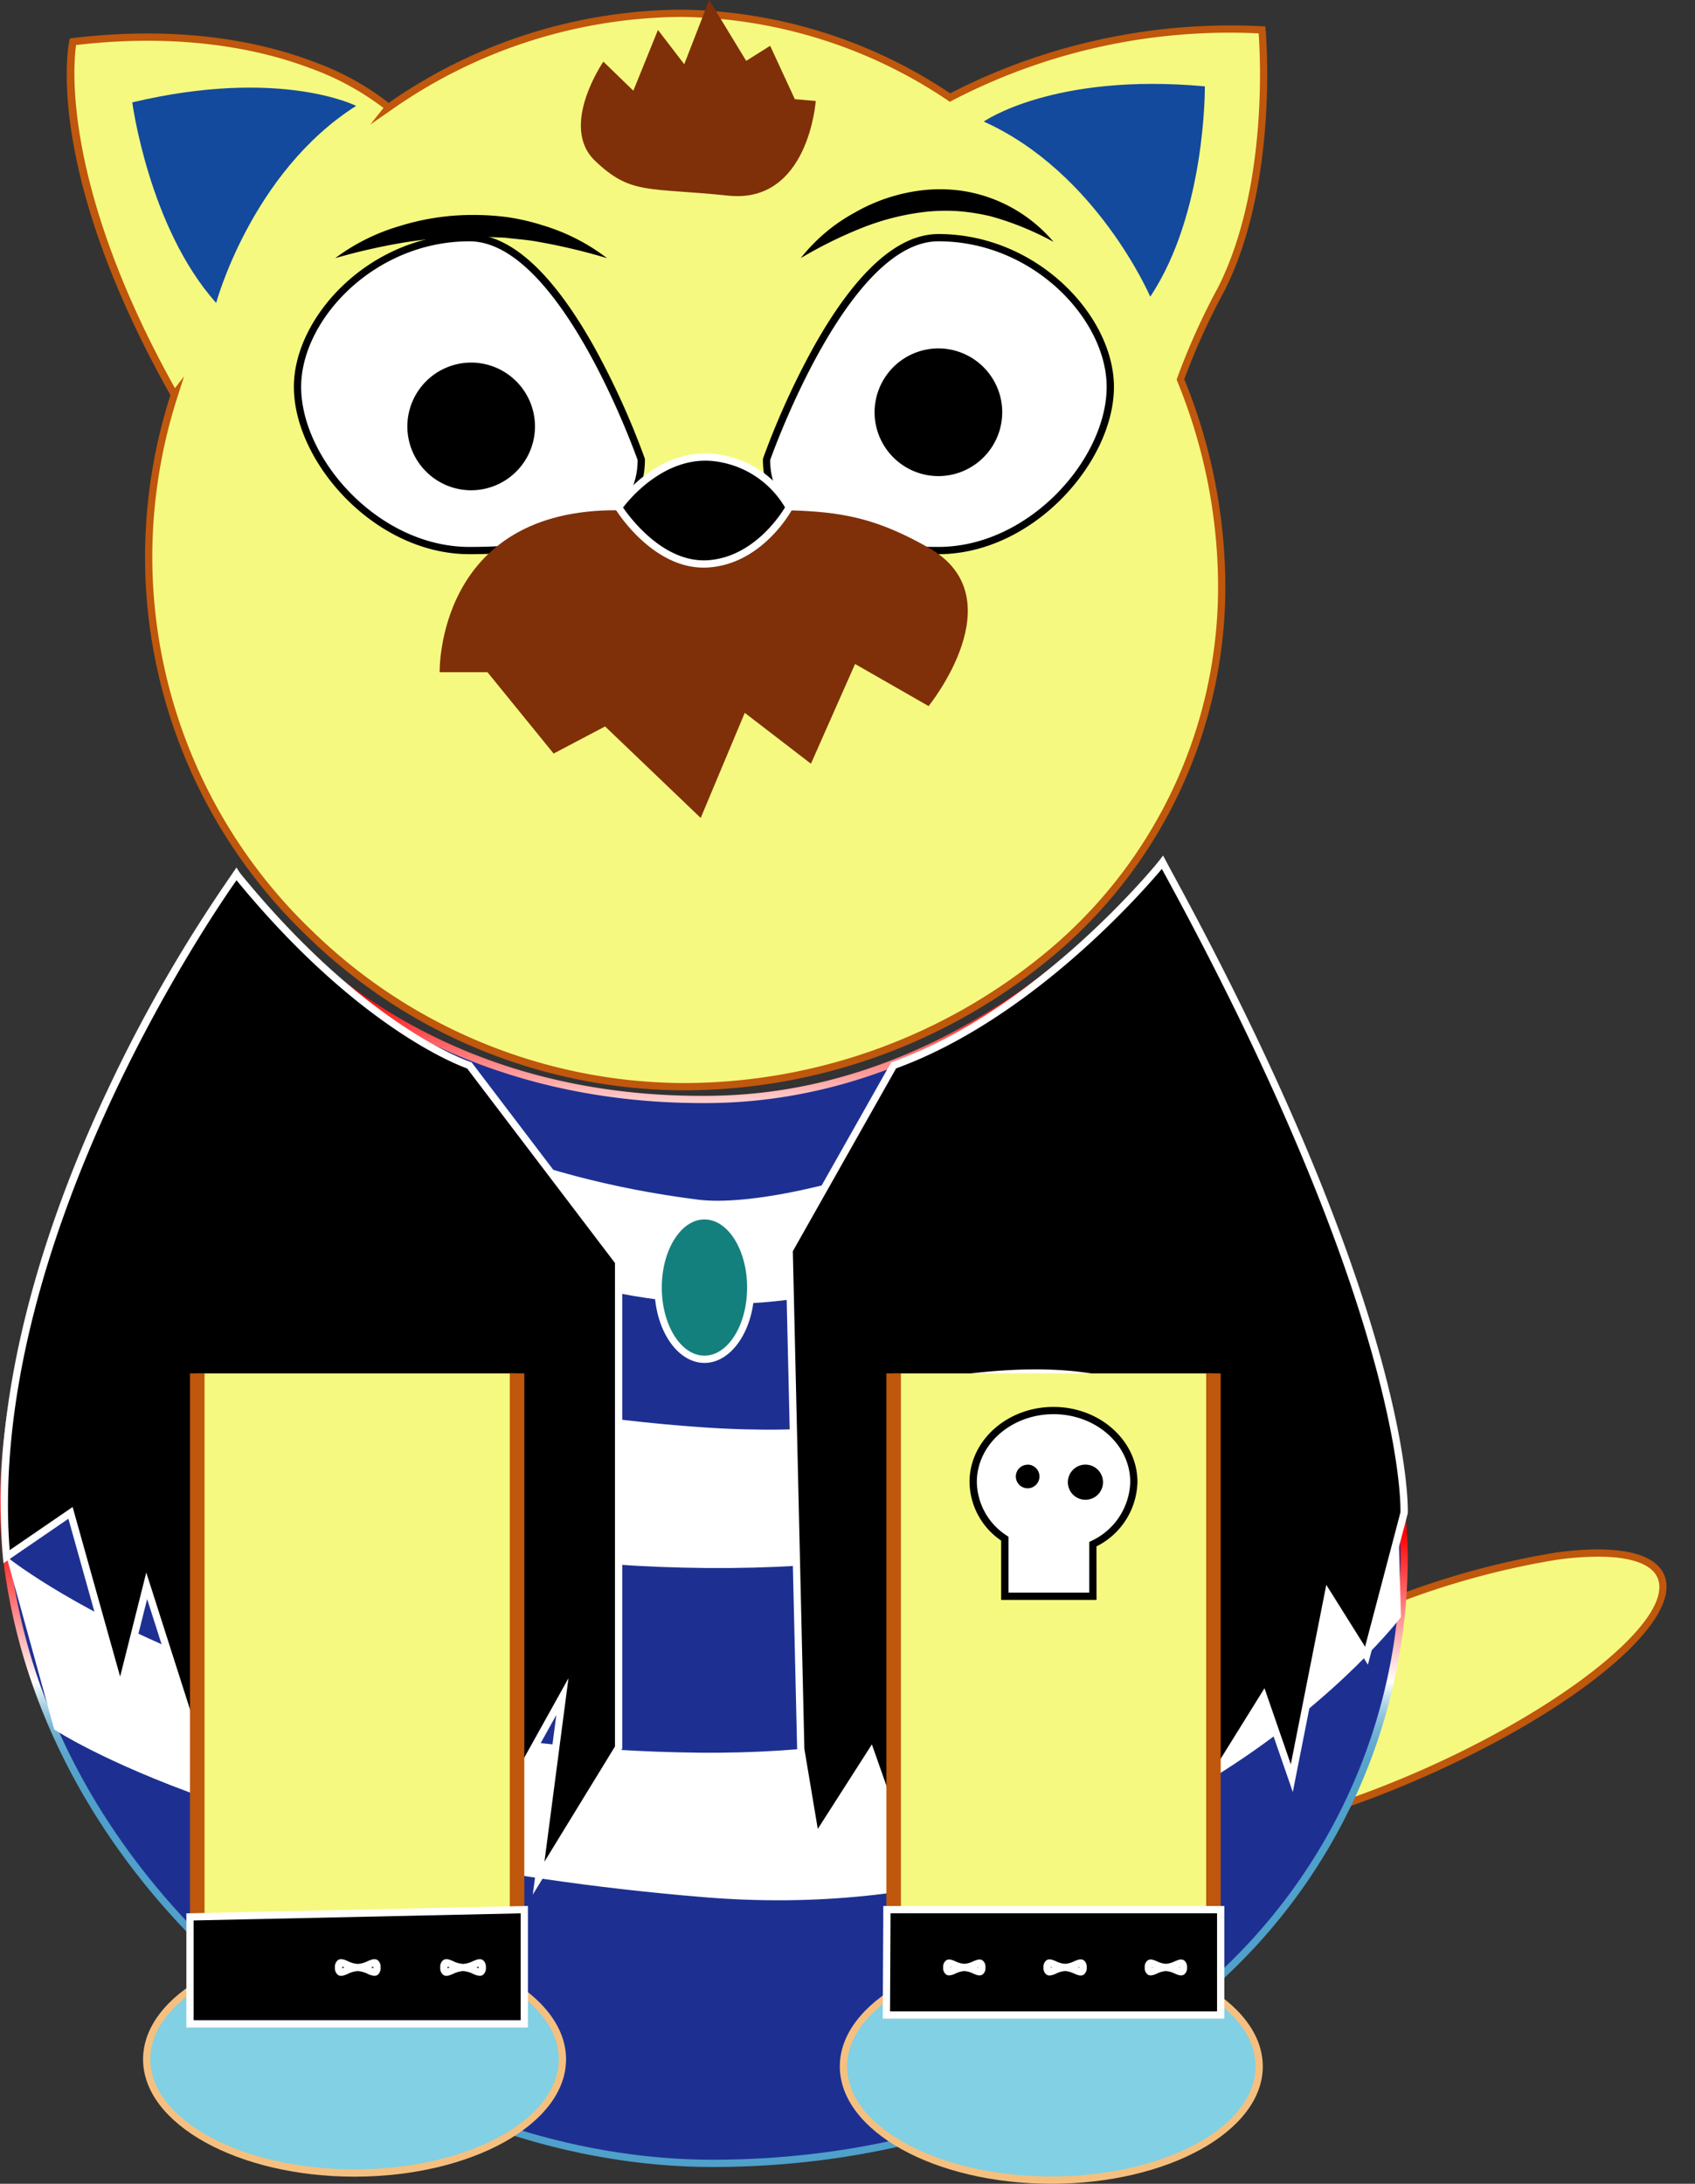 <svg xmlns="http://www.w3.org/2000/svg" xmlns:xlink="http://www.w3.org/1999/xlink" width="154.03" height="198.371" viewBox="0 0 154.03 198.371">
  <rect x="0" y="0" width="154.03" height="198.371" fill="#333333" stroke="none"/>
  <defs>
    <linearGradient id="linear-gradient" x1="0.5" y1="1" x2="0.5" gradientUnits="objectBoundingBox">
      <stop offset="0.267" stop-color="#4fa0ca"/>
      <stop offset="0.296" stop-color="#51a1ca"/>
      <stop offset="0.312" stop-color="#59a5cd"/>
      <stop offset="0.324" stop-color="#66acd1"/>
      <stop offset="0.335" stop-color="#79b7d6"/>
      <stop offset="0.344" stop-color="#92c4de"/>
      <stop offset="0.353" stop-color="#b1d5e7"/>
      <stop offset="0.361" stop-color="#d4e8f2"/>
      <stop offset="0.369" stop-color="#fdfefe"/>
      <stop offset="0.369" stop-color="#fff"/>
      <stop offset="0.484" stop-color="#ff0001"/>
      <stop offset="0.573" stop-color="#fff"/>
      <stop offset="0.691" stop-color="#ff0001"/>
      <stop offset="0.794" stop-color="#fff"/>
      <stop offset="0.898" stop-color="#ff0001"/>
      <stop offset="0.967" stop-color="#fff"/>
    </linearGradient>
  </defs>
  <g id="Grupo_184820" data-name="Grupo 184820" transform="translate(0 0)">
    <g id="Grupo_184786" data-name="Grupo 184786" transform="translate(6.062 0.876)">
      <path id="Trazado_181931" data-name="Trazado 181931" d="M4092.547-889.76c4.95-9.9,3.659-23.462,3.659-23.462a54.535,54.535,0,0,0-28.353,6.148,44.617,44.617,0,0,0-24.384-7.655,46.853,46.853,0,0,0-26.643,8.556h0s-9.089-8.34-28.677-5.972c0,0-2.434,11.387,9.223,32.062l.006-.007a47.943,47.943,0,0,0-2.34,14.763c0,26.927,22.753,48.109,48.432,48.109s49.077-18.6,49.077-45.525a49.842,49.842,0,0,0-3.627-18.417h0v0q-.06-.152-.121-.3C4088.966-882.175,4089.768-884.2,4092.547-889.76Z" transform="translate(-3987.591 915.059)" fill="#f6f97f"/>
      <path id="Trazado_181932" data-name="Trazado 181932" d="M4043.291-817.06a49.367,49.367,0,0,1-34.075-14.05,47.7,47.7,0,0,1-14.686-34.388,48.264,48.264,0,0,1,2.308-14.716c-11.509-20.472-9.29-31.7-9.189-32.171l.049-.23.234-.028c10.184-1.23,17.5.471,21.841,2.117a24.764,24.764,0,0,1,6.9,3.767,46.977,46.977,0,0,1,26.62-8.469,44.886,44.886,0,0,1,24.4,7.6,55.768,55.768,0,0,1,28.357-6.092l.284.015.027.284c.013.137,1.244,13.769-3.693,23.641a63.256,63.256,0,0,0-3.7,8.123l.083.2a50.008,50.008,0,0,1,3.65,18.539,43.7,43.7,0,0,1-15.021,33.108A52.44,52.44,0,0,1,4043.291-817.06Zm-45.212-64.862-.566,1.761a47.628,47.628,0,0,0-2.324,14.661,47.048,47.048,0,0,0,14.486,33.916,48.706,48.706,0,0,0,33.615,13.863A51.775,51.775,0,0,0,4077.24-830.3a43.048,43.048,0,0,0,14.8-32.614,49.322,49.322,0,0,0-3.6-18.294l-.162-.4.025-.1a62.436,62.436,0,0,1,3.774-8.365c4.461-8.921,3.8-21,3.649-23a54.615,54.615,0,0,0-27.877,6.117l-.177.1-.172-.113a44.28,44.28,0,0,0-24.2-7.6,46.362,46.362,0,0,0-26.456,8.5l-1.858,1.288,1.213-1.516a24.832,24.832,0,0,0-6.69-3.625c-4.232-1.6-11.342-3.25-21.245-2.093-.248,1.7-1.314,12.707,8.984,31.169Z" transform="translate(-3987.412 915.229)" fill="#bf570c"/>
    </g>
    <g id="Grupo_184787" data-name="Grupo 184787" transform="translate(97.826 136.079)">
      <ellipse id="Elipse_3694" data-name="Elipse 3694" cx="27.283" cy="7.749" rx="27.283" ry="7.749" transform="translate(0 21.868) rotate(-23.625)" fill="#f6f97f"/>
      <path id="Trazado_181933" data-name="Trazado 181933" d="M4136.661-676.565c-3.211,0-5.393-.746-6.073-2.3-.894-2.043.958-5.1,5.218-8.609a74.082,74.082,0,0,1,16.843-9.858,74.1,74.1,0,0,1,18.672-5.677c5.47-.746,8.971-.031,9.865,2.013,1.815,4.15-7.875,12.262-22.062,18.468C4150.251-678.648,4142.022-676.565,4136.661-676.565Zm38.514-26.074a28.176,28.176,0,0,0-3.764.283,73.426,73.426,0,0,0-18.5,5.628,73.422,73.422,0,0,0-16.687,9.763c-3.953,3.256-5.787,6.112-5.033,7.836,1.612,3.683,14.281,1.85,27.668-4s23.332-13.914,21.72-17.6h0C4180.034-701.985,4178.121-702.639,4175.174-702.639Z" transform="translate(-4127.785 707.965)" fill="#bf570c"/>
    </g>
    <g id="Grupo_184788" data-name="Grupo 184788" transform="translate(0 77.717)">
      <path id="Trazado_181934" data-name="Trazado 181934" d="M4106-734.785c0-20.664-21.956-63.069-21.956-63.069s-15.5,21.17-40.9,21.525c-30.781.431-43.265-20.449-43.265-20.449s-2.892,4.35-6.535,11.119c-6.832,12.691-16.31,33.888-14.345,50.873,3.5,30.232,33.712,55.1,64.146,55.1C4079.951-679.679,4106-704.351,4106-734.785Z" transform="translate(-3978.4 798.478)" fill="#1d3092"/>
      <path id="Trazado_181935" data-name="Trazado 181935" d="M4042.973-679.672h0c-14.721,0-30.171-5.939-42.388-16.294-12.556-10.642-20.4-24.529-22.086-39.1-1.917-16.566,6.763-36.915,14.382-51.068,3.61-6.705,6.522-11.1,6.551-11.146l.29-.435.269.448c.124.207,12.741,20.737,42.978,20.289,24.948-.349,40.482-21.18,40.636-21.391l.314-.43.244.473c.22.425,21.993,42.714,21.993,63.221a52.178,52.178,0,0,1-17.734,39.211C4076.762-685.434,4060.621-679.672,4042.973-679.672ZM3999.7-796.493c-.807,1.25-3.29,5.181-6.243,10.669-14.445,26.835-15.165,43.271-14.307,50.679,1.667,14.406,9.43,28.142,21.858,38.675,12.1,10.255,27.393,16.137,41.96,16.137,17.486,0,33.471-5.7,45.009-16.055a51.525,51.525,0,0,0,17.514-38.72c0-19.2-19.313-57.794-21.683-62.455-2.369,2.987-17.553,20.916-40.836,21.242-15.984.214-26.978-5.385-33.377-10.128A43.039,43.039,0,0,1,3999.7-796.493Z" transform="translate(-3978.228 798.8)" fill="url(#linear-gradient)"/>
    </g>
    <g id="Grupo_184789" data-name="Grupo 184789" transform="translate(26.706 21.26)">
      <path id="Trazado_181936" data-name="Trazado 181936" d="M4050.431-863.693c0,6.391-6.993,8.271-15.62,8.271s-15.62-8.48-15.62-14.871,6.993-13.551,15.62-13.551S4050.431-863.693,4050.431-863.693Z" transform="translate(-4018.862 884.173)" fill="#fff"/>
      <path id="Trazado_181937" data-name="Trazado 181937" d="M4034.642-855.262c-8.59,0-15.95-8.359-15.95-15.2,0-6.419,6.968-13.881,15.95-13.881,3.706,0,7.519,3.446,11.333,10.244a71.709,71.709,0,0,1,4.6,10.129l.018.108C4050.591-858.156,4045.225-855.262,4034.642-855.262Zm0-28.421c-8.611,0-15.29,7.107-15.29,13.221,0,6.545,7.055,14.541,15.29,14.541,10.11,0,15.253-2.653,15.289-7.885C4049.527-864.943,4042.725-883.683,4034.642-883.683Z" transform="translate(-4018.692 884.343)"/>
    </g>
    <g id="Grupo_184790" data-name="Grupo 184790" transform="translate(69.326 21.26)">
      <path id="Trazado_181938" data-name="Trazado 181938" d="M4115.01-870.292c0,6.391-6.994,14.871-15.62,14.871s-15.619-1.88-15.619-8.271c0,0,6.992-20.151,15.619-20.151S4115.01-876.683,4115.01-870.292Z" transform="translate(-4083.441 884.173)" fill="#fff"/>
      <path id="Trazado_181939" data-name="Trazado 181939" d="M4099.22-855.262c-10.582,0-15.948-2.894-15.948-8.6l.018-.108a71.658,71.658,0,0,1,4.6-10.129c3.814-6.8,7.627-10.244,11.332-10.244,8.982,0,15.95,7.462,15.95,13.881C4115.17-863.62,4107.81-855.262,4099.22-855.262Zm-15.289-8.545c.036,5.232,5.179,7.885,15.289,7.885,8.235,0,15.29-8,15.29-14.541,0-6.114-6.679-13.221-15.29-13.221C4091.135-883.683,4084.335-864.943,4083.931-863.806Z" transform="translate(-4083.271 884.343)"/>
    </g>
    <g id="Grupo_184791" data-name="Grupo 184791" transform="translate(78.814 30.989)">
      <circle id="Elipse_3695" data-name="Elipse 3695" cx="6.132" cy="6.132" r="6.132" transform="translate(0.33 0.33)"/>
      <path id="Trazado_181940" data-name="Trazado 181940" d="M4104.108-856.678a6.469,6.469,0,0,1-6.462-6.462,6.469,6.469,0,0,1,6.462-6.462,6.468,6.468,0,0,1,6.461,6.462A6.468,6.468,0,0,1,4104.108-856.678Zm0-12.264a5.809,5.809,0,0,0-5.8,5.8,5.809,5.809,0,0,0,5.8,5.8,5.809,5.809,0,0,0,5.8-5.8A5.809,5.809,0,0,0,4104.108-868.942Z" transform="translate(-4097.646 869.602)" fill="#fff"/>
    </g>
    <g id="Grupo_184792" data-name="Grupo 184792" transform="translate(89.395 7.618)">
      <path id="Trazado_181941" data-name="Trazado 181941" d="M4128.81-885.679s-4.846-11.288-15.131-15.909c0,0,6.331-4.454,20.094-3.2C4133.773-904.792,4133.895-893.308,4128.81-885.679Z" transform="translate(-4113.679 905.013)" fill="#134a9e"/>
    </g>
    <g id="Grupo_184793" data-name="Grupo 184793" transform="translate(30.465 19.518)">
      <path id="Trazado_181942" data-name="Trazado 181942" d="M4024.389-883.053a18.365,18.365,0,0,1,5.838-2.909,22.246,22.246,0,0,1,6.513-1.012,23.934,23.934,0,0,1,3.31.2,20.466,20.466,0,0,1,3.226.751,18.162,18.162,0,0,1,5.812,2.973,54.8,54.8,0,0,0-6.171-1.47c-1.017-.2-2.054-.257-3.073-.387l-1.542-.069a13.981,13.981,0,0,0-1.542-.016,40.275,40.275,0,0,0-6.178.53A55.711,55.711,0,0,0,4024.389-883.053Z" transform="translate(-4024.389 886.983)"/>
    </g>
    <g id="Grupo_184794" data-name="Grupo 184794" transform="translate(72.765 17.194)">
      <path id="Trazado_181943" data-name="Trazado 181943" d="M4088.481-884.25a15.983,15.983,0,0,1,4.923-4.145,16.055,16.055,0,0,1,6.255-2.034,14.478,14.478,0,0,1,3.346.045,13.659,13.659,0,0,1,3.219.864,13.538,13.538,0,0,1,5.23,3.794,26.658,26.658,0,0,0-5.715-2.326,19.457,19.457,0,0,0-2.932-.463,17.359,17.359,0,0,0-2.946.056,22.5,22.5,0,0,0-5.8,1.456A39.268,39.268,0,0,0,4088.481-884.25Z" transform="translate(-4088.481 890.504)"/>
    </g>
    <g id="Grupo_184795" data-name="Grupo 184795" transform="translate(39.957 46.327)">
      <path id="Trazado_181944" data-name="Trazado 181944" d="M4062.489-818.388,4053.8-826.7l-4.677,2.464-6.013-7.392h-4.343s-.335-14.941,16.369-14.708,20.044-1.129,28.061,3.4,0,14.387,0,14.387l-6.681-3.823-4.01,9.059-6.013-4.62Z" transform="translate(-4038.771 846.361)" fill="#7f3008"/>
    </g>
    <g id="Grupo_184796" data-name="Grupo 184796" transform="translate(55.823 41.184)">
      <path id="Trazado_181945" data-name="Trazado 181945" d="M4063.407-849.076s3.369,5.451,8.142,5.128,7.355-5.128,7.355-5.128a8.9,8.9,0,0,0-7.1-4.559C4066.763-853.993,4063.407-849.076,4063.407-849.076Z" transform="translate(-4063.013 853.984)"/>
      <path id="Trazado_181946" data-name="Trazado 181946" d="M4070.931-843.775c-4.678,0-7.87-5.076-8.008-5.3l-.113-.183.121-.177c.141-.207,3.524-5.071,8.691-4.7a9.15,9.15,0,0,1,7.376,4.742l.074.152-.08.15c-.109.2-2.726,4.969-7.625,5.3Q4071.148-843.774,4070.931-843.775Zm-7.325-5.462c.635.931,3.687,5.057,7.718,4.789,4.06-.275,6.516-4,7-4.8a8.633,8.633,0,0,0-6.749-4.225C4067.333-853.769,4064.26-850.095,4063.606-849.237Z" transform="translate(-4062.811 854.154)" fill="#fff"/>
    </g>
    <g id="Grupo_184797" data-name="Grupo 184797" transform="translate(52.789)">
      <path id="Trazado_181947" data-name="Trazado 181947" d="M4069.87-916.556l3.363,5.528,2.179-1.368,2.241,4.85,1.9.162s-.648,9.365-7.952,8.6-8.84-.038-12.112-3.173.765-9,.765-9l2.724,2.641,2.237-5.521,2.389,3.116Z" transform="translate(-4058.213 916.556)" fill="#7f3008"/>
    </g>
    <g id="Grupo_184798" data-name="Grupo 184798" transform="translate(12.02 7.964)">
      <path id="Trazado_181948" data-name="Trazado 181948" d="M4004.064-884.935s3.2-11.861,12.721-17.9c0,0-6.9-3.51-20.345-.319C3996.44-903.149,3997.949-891.765,4004.064-884.935Z" transform="translate(-3996.44 904.489)" fill="#134a9e"/>
    </g>
    <g id="Grupo_184799" data-name="Grupo 184799" transform="translate(11.738 85.751)">
      <path id="Trazado_181949" data-name="Trazado 181949" d="M4047.727-763.4c8.788,1.106,35.515-7.215,46.817-21.162l4.154,9.166s-22.77,20.706-47.409,21.455-55.275-21.657-55.275-21.657l5.874-11.028S4015.565-767.448,4047.727-763.4Z" transform="translate(-3996.013 786.626)" fill="#fff"/>
    </g>
    <g id="Grupo_184800" data-name="Grupo 184800" transform="translate(2.981 107.093)">
      <path id="Trazado_181950" data-name="Trazado 181950" d="M3985.5-750.637s18.663,16.194,58.229,18.917,54.668-22.569,54.668-22.569l4.14,11.343s-12.19,24.369-58.52,24-61.273-23.16-61.273-23.16Z" transform="translate(-3982.744 754.289)" fill="#fff"/>
    </g>
    <g id="Grupo_184801" data-name="Grupo 184801" transform="translate(0.597 134.566)">
      <path id="Trazado_181951" data-name="Trazado 181951" d="M3979.133-705.818s21.453,17.337,62.854,17.8,63.518-24.64,63.518-24.64l.34,12.323s-21.977,28.87-63.356,25.443-59.023-15.237-59.023-15.237Z" transform="translate(-3979.133 712.662)" fill="#fff"/>
    </g>
    <g id="Grupo_184802" data-name="Grupo 184802" transform="translate(0.067 78.878)">
      <path id="Trazado_181952" data-name="Trazado 181952" d="M3999.908-796.223s-23.5,32.078-20.88,61.993l5.811-3.982,4.527,16.163,2.4-9.539,4.594,14.368v-23.854s11.789-14.437,29.059-3.284v30.24l4.124-7.41-2.161,16.492,7.269-11.868V-761.02l-13.561-17.841S4011.57-781.873,3999.908-796.223Z" transform="translate(-3978.498 796.763)"/>
      <path id="Trazado_181953" data-name="Trazado 181953" d="M4026.681-703.819l2.138-16.317-3.9,7.011v-31.331c-16.047-10.242-27.378,2.054-28.4,3.225v25.847l-4.885-15.28-2.417,9.621-4.738-16.915-5.9,4.041-.049-.563c-1.359-15.526,4.41-31.618,9.489-42.384a134.287,134.287,0,0,1,11.453-19.832l.253-.345.27.332c11.467,14.11,20.927,17.225,21.022,17.254l.1.032,13.692,18.013v44.32Zm3.242-19.656-2.184,16.667,6.41-10.467v-43.912l-13.434-17.673c-1.06-.378-10.131-3.9-20.958-17.1-2.492,3.537-22.723,33.225-20.615,60.855l5.721-3.921,4.317,15.409,2.375-9.456,4.3,13.455V-741.47l.075-.092c.12-.147,12.175-14.535,29.494-3.351l.151.1v29.149Z" transform="translate(-3978.33 797.041)" fill="#fff"/>
    </g>
    <g id="Grupo_184803" data-name="Grupo 184803" transform="translate(71.382 77.748)">
      <path id="Trazado_181954" data-name="Trazado 181954" d="M4120.815-797.854s-10.784,13.52-24.431,18.438l-9.495,16.8,1.051,45.3,1.367,8.163,5.012-7.829,2.065,5.861v-38.694s26.556-7.116,29.059,8.193v26.88l4.56-7.334,2.564,7.41,3.3-16.684,3.486,5.559,3.418-12.969S4143.713-756.2,4120.815-797.854Z" transform="translate(-4086.557 798.447)"/>
      <path id="Trazado_181955" data-name="Trazado 181955" d="M4088.951-708.566l-1.508-9.007-1.057-45.434,9.6-16.983.116-.041c13.4-4.83,24.178-18.2,24.284-18.334l.309-.387.238.434c22.681,41.258,22.006,59.088,22,59.263l-.011.067-3.613,13.705-3.449-5.5-3.375,17.065-2.736-7.908-4.8,7.727v-28.036a9.783,9.783,0,0,0-4.456-6.886c-7.528-4.863-21.893-1.558-23.944-1.051V-709.5l-2.482-7.043Zm-1.9-54.275,1.049,45.205,1.219,7.271,4.915-7.677,1.649,4.679v-37.018l.245-.065a57.922,57.922,0,0,1,9.173-1.5c6.808-.553,12.04.313,15.543,2.576a10.436,10.436,0,0,1,4.754,7.387l0,25.778,4.314-6.94,2.392,6.911,3.224-16.3,3.524,5.618,3.215-12.2c.024-.853.2-18.523-21.683-58.453-1.874,2.229-11.908,13.661-24.149,18.121Z" transform="translate(-4086.386 798.752)" fill="#fff"/>
    </g>
    <g id="Grupo_184804" data-name="Grupo 184804" transform="translate(17.266 124.759)">
      <path id="Trazado_181956" data-name="Trazado 181956" d="M4005.388-727.522v59.087h29.059v-59.087" transform="translate(-4004.729 727.522)" fill="#f6f97f"/>
      <path id="Trazado_181957" data-name="Trazado 181957" d="M4034.767-667.776h-30.379v-59.747h1.32V-669.1h27.739v-58.427h1.32Z" transform="translate(-4004.388 727.522)" fill="#bf570c"/>
    </g>
    <g id="Grupo_184805" data-name="Grupo 184805" transform="translate(80.549 124.759)">
      <path id="Trazado_181958" data-name="Trazado 181958" d="M4101.276-727.522v59.087h29.06v-59.087" transform="translate(-4100.616 727.522)" fill="#f6f97f"/>
      <path id="Trazado_181959" data-name="Trazado 181959" d="M4130.655-667.776h-30.379v-59.747h1.32V-669.1h27.739v-58.427h1.32Z" transform="translate(-4100.276 727.522)" fill="#bf570c"/>
    </g>
    <g id="Grupo_184806" data-name="Grupo 184806" transform="translate(13.002 176.401)">
      <ellipse id="Elipse_3696" data-name="Elipse 3696" cx="18.888" cy="10.332" rx="18.888" ry="10.332" transform="translate(0.33 0.33)" fill="#82d0e3"/>
      <path id="Trazado_181960" data-name="Trazado 181960" d="M4017.147-627.95c-10.6,0-19.219-4.783-19.219-10.662s8.622-10.662,19.219-10.662,19.218,4.783,19.218,10.662S4027.743-627.95,4017.147-627.95Zm0-20.664c-10.234,0-18.559,4.487-18.559,10s8.325,10,18.559,10,18.558-4.487,18.558-10S4027.38-648.614,4017.147-648.614Z" transform="translate(-3997.928 649.274)" fill="#f5c07f"/>
    </g>
    <g id="Grupo_184807" data-name="Grupo 184807" transform="translate(76.316 177.046)">
      <ellipse id="Elipse_3697" data-name="Elipse 3697" cx="18.888" cy="10.332" rx="18.888" ry="10.332" transform="translate(0.33 0.33)" fill="#82d0e3"/>
      <path id="Trazado_181961" data-name="Trazado 181961" d="M4113.08-626.971c-10.6,0-19.218-4.783-19.218-10.662s8.621-10.663,19.218-10.663,19.218,4.783,19.218,10.663S4123.677-626.971,4113.08-626.971Zm0-20.665c-10.233,0-18.558,4.487-18.558,10s8.325,10,18.558,10,18.559-4.487,18.559-10S4123.312-647.636,4113.08-647.636Z" transform="translate(-4093.861 648.296)" fill="#f5c07f"/>
    </g>
    <g id="Grupo_184808" data-name="Grupo 184808" transform="translate(36.354 32.276)">
      <circle id="Elipse_3698" data-name="Elipse 3698" cx="6.132" cy="6.132" r="6.132" transform="translate(0.33 0.33)"/>
      <path id="Trazado_181962" data-name="Trazado 181962" d="M4039.773-854.728a6.469,6.469,0,0,1-6.462-6.462,6.469,6.469,0,0,1,6.462-6.462,6.469,6.469,0,0,1,6.461,6.462A6.469,6.469,0,0,1,4039.773-854.728Zm0-12.264a5.809,5.809,0,0,0-5.8,5.8,5.809,5.809,0,0,0,5.8,5.8,5.809,5.809,0,0,0,5.8-5.8A5.809,5.809,0,0,0,4039.773-866.992Z" transform="translate(-4033.311 867.652)" fill="#fff"/>
    </g>
    <g id="Grupo_184809" data-name="Grupo 184809" transform="translate(88.109 127.801)">
      <path id="Trazado_181963" data-name="Trazado 181963" d="M4126.83-715.924c0-3.584-3.269-6.488-7.3-6.488s-7.3,2.9-7.3,6.488a6.258,6.258,0,0,0,2.875,5.152v5.234h8v-4.732A6.406,6.406,0,0,0,4126.83-715.924Z" transform="translate(-4111.9 722.742)" fill="#fff"/>
      <path id="Trazado_181964" data-name="Trazado 181964" d="M4123.266-705.378H4114.6v-5.391a6.525,6.525,0,0,1-2.874-5.324c0-3.76,3.423-6.818,7.629-6.818s7.63,3.058,7.63,6.818a6.721,6.721,0,0,1-3.724,5.854Zm-8-.66h7.341v-4.605l.182-.092a6.093,6.093,0,0,0,3.542-5.358c0-3.4-3.127-6.158-6.97-6.158s-6.97,2.763-6.97,6.158a5.9,5.9,0,0,0,2.73,4.879l.144.1Z" transform="translate(-4111.731 722.912)"/>
    </g>
    <g id="Grupo_184810" data-name="Grupo 184810" transform="translate(91.652 132.385)">
      <circle id="Elipse_3699" data-name="Elipse 3699" cx="1.402" cy="1.402" r="1.402" transform="translate(0.33 0.33)"/>
      <path id="Trazado_181965" data-name="Trazado 181965" d="M4118.832-712.5a1.735,1.735,0,0,1-1.732-1.732,1.735,1.735,0,0,1,1.732-1.732,1.735,1.735,0,0,1,1.733,1.732A1.735,1.735,0,0,1,4118.832-712.5Zm0-2.8a1.074,1.074,0,0,0-1.073,1.072,1.074,1.074,0,0,0,1.073,1.072,1.074,1.074,0,0,0,1.073-1.072A1.074,1.074,0,0,0,4118.832-715.306Z" transform="translate(-4117.099 715.966)" fill="#fff"/>
    </g>
    <g id="Grupo_184811" data-name="Grupo 184811" transform="translate(96.381 132.385)">
      <circle id="Elipse_3700" data-name="Elipse 3700" cx="1.926" cy="1.926" r="1.926" transform="translate(0.329 0.33)"/>
      <path id="Trazado_181966" data-name="Trazado 181966" d="M4126.521-711.455a2.253,2.253,0,0,1-1.736-.812h0a2.259,2.259,0,0,1,.292-3.178,2.241,2.241,0,0,1,1.648-.513,2.243,2.243,0,0,1,1.528.8,2.237,2.237,0,0,1,.513,1.649,2.24,2.24,0,0,1-.8,1.529A2.247,2.247,0,0,1,4126.521-711.455Zm-1.229-1.234a1.6,1.6,0,0,0,2.249.206,1.59,1.59,0,0,0,.569-1.082,1.59,1.59,0,0,0-.363-1.166,1.586,1.586,0,0,0-1.082-.569,1.584,1.584,0,0,0-1.167.363,1.6,1.6,0,0,0-.206,2.248Z" transform="translate(-4124.264 715.966)" fill="#fff"/>
    </g>
    <g id="Grupo_184812" data-name="Grupo 184812" transform="translate(80.218 173.139)">
      <path id="Trazado_181967" data-name="Trazado 181967" d="M4100.324-653.716h30.331v9.57h-30.379Z" transform="translate(-4099.945 654.046)"/>
      <path id="Trazado_181968" data-name="Trazado 181968" d="M4130.814-643.986h-31.04l.052-10.23h30.988Zm-30.378-.66h29.718v-8.91h-29.672Z" transform="translate(-4099.774 654.216)" fill="#fff"/>
    </g>
    <g id="Grupo_184813" data-name="Grupo 184813" transform="translate(16.935 173.132)">
      <path id="Trazado_181969" data-name="Trazado 181969" d="M4004.388-653.056l30.379-.66v10.376h-30.379Z" transform="translate(-4004.058 654.053)"/>
      <path id="Trazado_181970" data-name="Trazado 181970" d="M4034.927-643.184h-31.039v-10.369l31.039-.675Zm-30.379-.66h29.719v-9.709l-29.719.645Z" transform="translate(-4003.888 654.227)" fill="#fff"/>
    </g>
    <g id="Grupo_184814" data-name="Grupo 184814" transform="translate(30.439 177.962)">
      <path id="Trazado_181971" data-name="Trazado 181971" d="M4028.333-645.981c0,.962-.78,0-1.741,0s-1.742.962-1.742,0,.78,0,1.742,0S4028.333-646.943,4028.333-645.981Z" transform="translate(-4024.519 646.739)"/>
      <path id="Trazado_181972" data-name="Trazado 181972" d="M4027.93-645.393a1.7,1.7,0,0,1-.62-.182,2.335,2.335,0,0,0-.889-.246,2.332,2.332,0,0,0-.888.246c-.331.141-.643.275-.915.1a.762.762,0,0,1-.269-.672.761.761,0,0,1,.269-.671c.272-.179.584-.046.915.1a2.331,2.331,0,0,0,.888.246,2.334,2.334,0,0,0,.889-.246c.331-.141.643-.274.914-.1a.76.76,0,0,1,.269.671.761.761,0,0,1-.269.672A.519.519,0,0,1,4027.93-645.393Zm-.288-.758c.065.028.133.055.189.075,0-.02,0-.045,0-.075s0-.053,0-.074C4027.775-646.206,4027.706-646.178,4027.642-646.151Zm-2.63-.074c0,.02,0,.045,0,.074s0,.054,0,.075c.055-.019.124-.047.189-.075C4025.136-646.178,4025.067-646.206,4025.011-646.225Z" transform="translate(-4024.349 646.909)" fill="#fff"/>
    </g>
    <g id="Grupo_184815" data-name="Grupo 184815" transform="translate(40.009 177.962)">
      <path id="Trazado_181973" data-name="Trazado 181973" d="M4042.833-645.981c0,.962-.78,0-1.741,0s-1.742.962-1.742,0,.779,0,1.742,0S4042.833-646.943,4042.833-645.981Z" transform="translate(-4039.019 646.739)"/>
      <path id="Trazado_181974" data-name="Trazado 181974" d="M4042.43-645.393a1.7,1.7,0,0,1-.62-.182,2.335,2.335,0,0,0-.889-.246,2.334,2.334,0,0,0-.888.246c-.331.141-.643.275-.915.1a.762.762,0,0,1-.269-.672.761.761,0,0,1,.269-.671c.272-.179.584-.046.915.1a2.333,2.333,0,0,0,.888.246,2.334,2.334,0,0,0,.889-.246c.331-.141.643-.274.914-.1a.76.76,0,0,1,.269.671.761.761,0,0,1-.269.672A.52.52,0,0,1,4042.43-645.393Zm-.288-.758c.065.028.133.055.189.075,0-.02,0-.045,0-.075s0-.053,0-.074C4042.275-646.206,4042.207-646.178,4042.142-646.151Zm-2.63-.074c0,.02,0,.045,0,.074s0,.054,0,.075c.055-.019.124-.047.189-.075C4039.636-646.178,4039.567-646.206,4039.512-646.225Z" transform="translate(-4038.849 646.909)" fill="#fff"/>
    </g>
    <g id="Grupo_184816" data-name="Grupo 184816" transform="translate(85.712 177.999)">
      <path id="Trazado_181975" data-name="Trazado 181975" d="M4111.779-645.962c0,.878-.712,0-1.59,0s-1.589.878-1.589,0,.712,0,1.589,0S4111.779-646.84,4111.779-645.962Z" transform="translate(-4108.27 646.683)"/>
      <path id="Trazado_181976" data-name="Trazado 181976" d="M4108.642-645.411a.5.5,0,0,1-.285-.084.719.719,0,0,1-.258-.637.72.72,0,0,1,.258-.637c.261-.172.553-.047.861.084a2.116,2.116,0,0,0,.8.222,2.107,2.107,0,0,0,.8-.222c.309-.131.6-.256.861-.084a.719.719,0,0,1,.258.637.719.719,0,0,1-.258.637c-.261.173-.553.047-.861-.085a2.11,2.11,0,0,0-.8-.222,2.115,2.115,0,0,0-.8.222A1.569,1.569,0,0,1,4108.642-645.411Zm.118-.748v.055l.07-.028Zm2.449.027.07.028v-.055Z" transform="translate(-4108.099 646.853)" fill="#fff"/>
    </g>
    <g id="Grupo_184817" data-name="Grupo 184817" transform="translate(94.829 177.988)">
      <path id="Trazado_181977" data-name="Trazado 181977" d="M4125.673-645.967c0,.9-.729,0-1.63,0s-1.631.9-1.631,0,.73,0,1.631,0S4125.673-646.867,4125.673-645.967Z" transform="translate(-4122.082 646.699)"/>
      <path id="Trazado_181978" data-name="Trazado 181978" d="M4122.46-645.407a.506.506,0,0,1-.286-.084.73.73,0,0,1-.262-.647.728.728,0,0,1,.262-.646c.262-.175.56-.047.875.087a2.174,2.174,0,0,0,.825.229,2.162,2.162,0,0,0,.823-.229c.315-.134.612-.263.877-.087a.73.73,0,0,1,.26.646.732.732,0,0,1-.26.647c-.265.174-.562.046-.877-.088a2.16,2.16,0,0,0-.823-.229,2.172,2.172,0,0,0-.825.229A1.6,1.6,0,0,1,4122.46-645.407Zm2.61-.731c.036.015.072.029.1.04,0-.012,0-.025,0-.04s0-.028,0-.04Zm-2.5-.04c0,.013,0,.026,0,.04s0,.028,0,.04c.033-.011.067-.026.1-.04Z" transform="translate(-4121.912 646.869)" fill="#fff"/>
    </g>
    <g id="Grupo_184818" data-name="Grupo 184818" transform="translate(104.027 177.999)">
      <path id="Trazado_181979" data-name="Trazado 181979" d="M4139.529-645.962c0,.878-.712,0-1.59,0s-1.589.878-1.589,0,.711,0,1.589,0S4139.529-646.84,4139.529-645.962Z" transform="translate(-4136.02 646.683)"/>
      <path id="Trazado_181980" data-name="Trazado 181980" d="M4136.392-645.411a.5.5,0,0,1-.285-.084.719.719,0,0,1-.258-.637.72.72,0,0,1,.258-.637c.261-.172.553-.047.862.084a2.114,2.114,0,0,0,.8.222,2.107,2.107,0,0,0,.8-.222c.309-.131.6-.256.862-.084a.72.72,0,0,1,.258.637.72.72,0,0,1-.258.637c-.262.173-.553.047-.862-.085a2.11,2.11,0,0,0-.8-.222,2.113,2.113,0,0,0-.8.222A1.571,1.571,0,0,1,4136.392-645.411Zm.118-.748v.055l.07-.028Zm2.449.027.07.028v-.055Z" transform="translate(-4135.849 646.853)" fill="#fff"/>
    </g>
    <g id="Grupo_184819" data-name="Grupo 184819" transform="translate(59.478 110.111)">
      <ellipse id="Elipse_3701" data-name="Elipse 3701" cx="4.207" cy="6.517" rx="4.207" ry="6.517" transform="translate(0.33 0.33)" fill="#14807d"/>
      <path id="Trazado_181981" data-name="Trazado 181981" d="M4072.887-736.021c-2.5,0-4.538-3.072-4.538-6.847s2.036-6.847,4.538-6.847,4.537,3.072,4.537,6.847S4075.389-736.021,4072.887-736.021Zm0-13.035c-2.138,0-3.877,2.776-3.877,6.187s1.739,6.187,3.877,6.187,3.877-2.776,3.877-6.187S4075.025-749.056,4072.887-749.056Z" transform="translate(-4068.349 749.716)" fill="#fff"/>
    </g>
  </g>
</svg>
